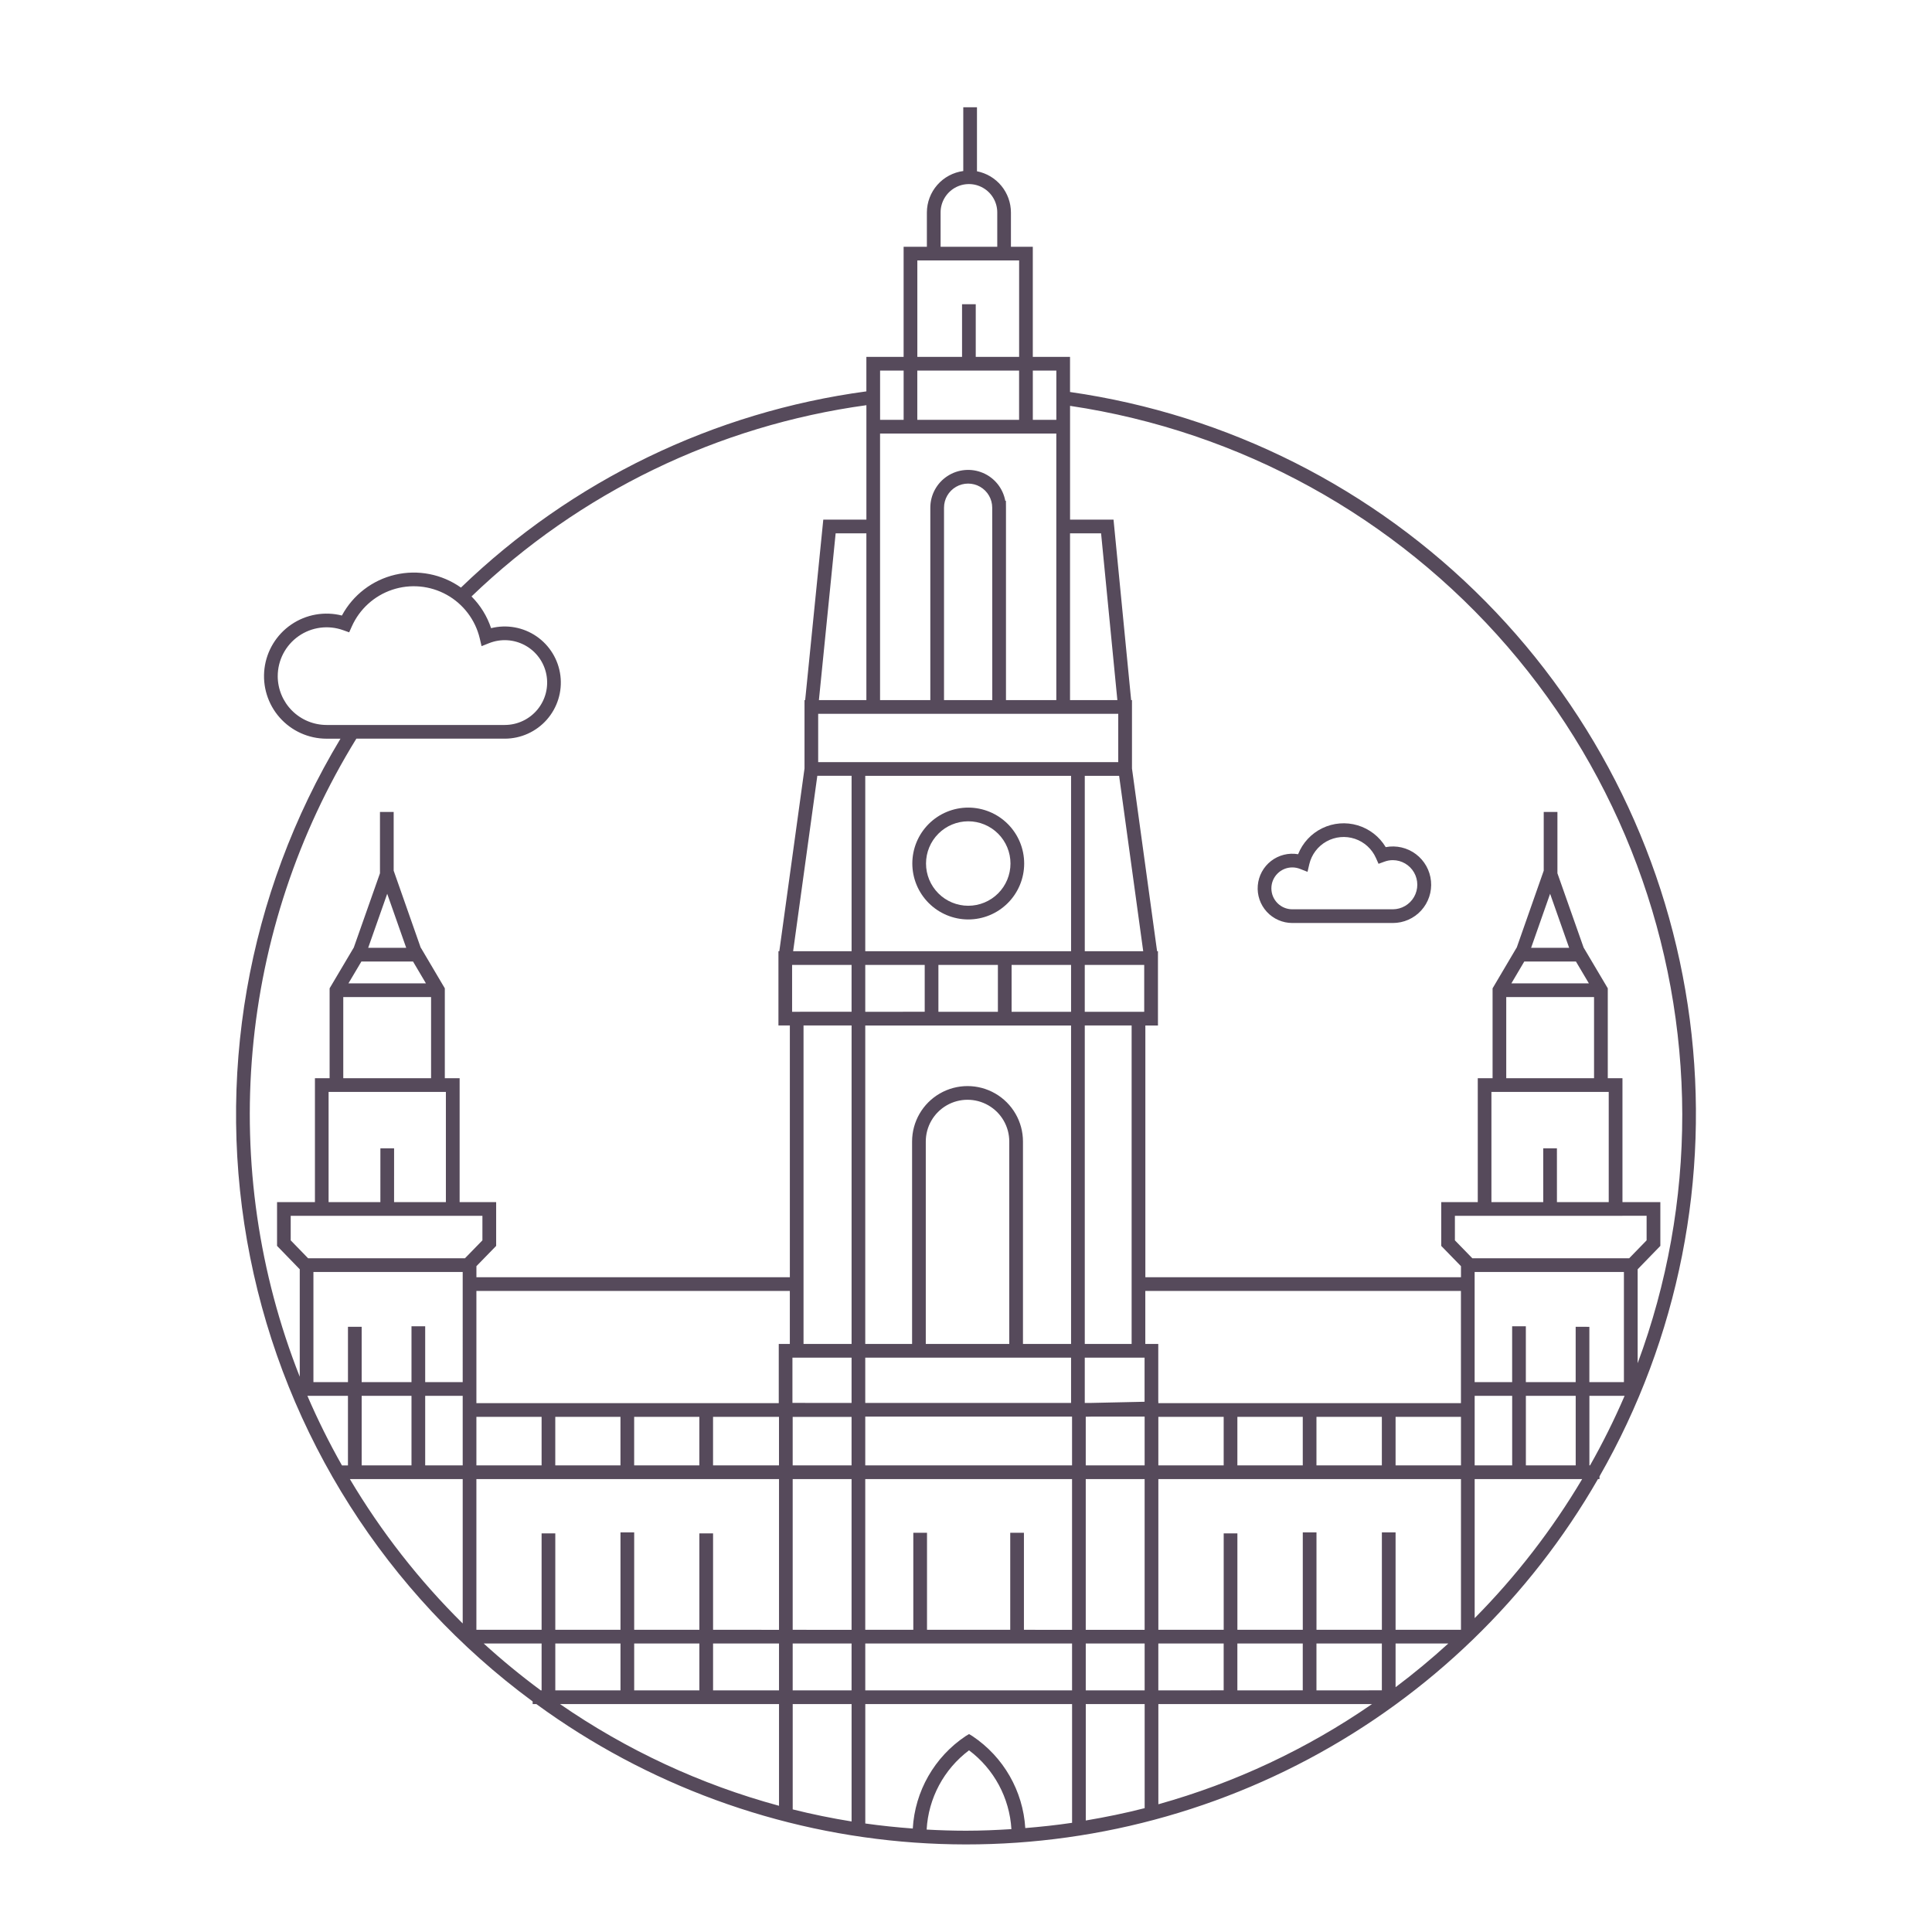 <?xml version="1.0" encoding="UTF-8"?>
<svg width="1200pt" height="1200pt" version="1.1" viewBox="0 0 1200 1200" xmlns="http://www.w3.org/2000/svg">
 <g fill="#564A5B">
  <path d="m802.68 573.29h62.461c6.695 0 13.082-2.82 17.59-7.769 4.508-4.953 6.719-11.574 6.086-18.242-0.629-6.664-4.039-12.754-9.395-16.773-5.356-4.019-12.156-5.594-18.734-4.336-3.91-6.531-10.121-11.359-17.414-13.539-7.293-2.176-15.137-1.539-21.984 1.781-6.848 3.316-12.203 9.082-15.012 16.156-5.938-1.012-12.023 0.512-16.785 4.199s-7.758 9.203-8.262 15.203c-0.508 6 1.527 11.938 5.602 16.371 4.078 4.43 9.824 6.949 15.848 6.949zm0-34.516v-0.004c1.668 0.004 3.316 0.324 4.863 0.945l4.582 1.797 1.113-4.789c1.426-5.988 5.301-11.105 10.684-14.094 5.383-2.992 11.773-3.582 17.613-1.629 5.836 1.957 10.586 6.277 13.082 11.902l1.617 3.629 3.738-1.367v0.004c1.656-0.609 3.406-0.918 5.168-0.914 5.43 0.031 10.434 2.949 13.141 7.656 2.703 4.711 2.703 10.5 0 15.211-2.707 4.707-7.711 7.625-13.141 7.66h-62.461c-7.184 0-13.004-5.824-13.004-13.008 0-7.18 5.82-13.004 13.004-13.004z"/>
  <path d="m601.37 571.09c9.215 0.008 18.051-3.644 24.57-10.156 6.519-6.508 10.188-15.34 10.195-24.555 0.004-9.211-3.648-18.051-10.156-24.57-6.512-6.519-15.344-10.188-24.555-10.195-9.215-0.004-18.055 3.648-24.574 10.156-6.519 6.512-10.184 15.344-10.191 24.555 0.008 9.211 3.664 18.039 10.172 24.555 6.508 6.519 15.332 10.188 24.539 10.211zm0-60.969c6.961-0.004 13.637 2.754 18.562 7.672 4.922 4.918 7.691 11.59 7.695 18.551 0 6.961-2.762 13.633-7.684 18.555-4.922 4.922-11.598 7.688-18.555 7.684-6.961-0.004-13.633-2.769-18.551-7.695-4.918-4.926-7.68-11.602-7.672-18.562 0.012-6.945 2.773-13.602 7.688-18.516 4.91-4.91 11.57-7.676 18.516-7.688z"/>
  <path d="m993.48 917c49.172-85.867 68.879-185.47 56.102-283.59-12.773-98.121-57.324-189.36-126.84-259.77-69.52-70.414-160.18-116.13-258.13-130.16v-21.805h-23.121v-68.391h-13.582v-21.328c-0.016-6.047-2.125-11.898-5.969-16.562-3.848-4.664-9.191-7.848-15.125-9.012v-39.766h-8.508v39.609c-6.242 0.832-11.973 3.894-16.129 8.625s-6.457 10.809-6.477 17.105v21.328h-14.449v68.391h-23.133v21.414c-94.777 12.758-183 55.457-251.81 121.87-11.855-8.395-26.742-11.301-40.887-7.984-14.141 3.32-26.18 12.551-33.062 25.344-10.797-2.734-22.246-0.703-31.441 5.582-9.199 6.281-15.254 16.207-16.637 27.258-1.379 11.051 2.051 22.164 9.422 30.516 7.371 8.348 17.969 13.133 29.105 13.137h8.668c-58.176 96.633-78.18 211.5-56.102 322.11 22.082 110.61 84.656 208.99 175.47 275.88v1.629h2.289c68.656 50.172 150.06 79.988 234.88 86.031 84.816 6.047 169.62-11.926 244.7-51.855 75.078-39.93 137.39-100.2 179.79-173.91h0.977zm-802.55-50.023h25.188v43.219l-3.719-0.004c-7.934-14.004-15.102-28.43-21.469-43.215zm33.531-269.75h32.086l8.008 13.559-48.129-0.004zm16.043-42.086 11.801 33.574h-23.625zm-27.293 64.148h54.539v50.418h-54.539zm63.047 58.926h0.691v68.438h-32.18l0.012-33.41h-8.508l-0.012 33.41h-32.168v-68.434h72.164zm9.199 76.945h14.18v15.238l-10.84 11.137-97.418 0.004-10.816-11.133v-15.242h104.89zm347.52-524.99v30.594h-63.223v-30.594zm23.121 39.098v165.58h-31.266v-119.51l-0.035-4.254h-0.387c-1.43-7.746-6.652-14.262-13.902-17.344-7.25-3.082-15.566-2.324-22.137 2.019-6.574 4.348-10.527 11.699-10.531 19.578v119.51h-31.219v-165.58zm290.66 327.95h32.086l8.035 13.559-48.129 0.004zm16.043-42.082 11.824 33.574-23.625 0.004zm-27.246 64.148h54.539v50.418l-54.539 0.008zm63.047 58.926h0.609v68.438l-32.168 0.008-0.012-33.414h-8.508l0.012 33.41h-32.18v-68.434h72.246zm9.117 76.945h15.023v15.246l-10.816 11.133-97.418 0.008-10.84-11.137v-15.238h104.05zm-29.039 68.957v34.344h-30.949v-34.676h-8.508v34.684h-23.297v-68.418h92.719v68.414h-21.457v-34.34zm-71.262 47.414-187.96 0.008v-1.066h-0.035v-35.707h-8.051v-32.934h196.04zm-89.742 38.652v-30.137h40.617v30.148zm40.617 139.73-40.617 0.008v-29.102h40.617zm-49.125 0-40.617 0.008v-29.102h40.617zm-49.125 0-40.582 0.008v-29.102h40.582zm-374.66-169.87v30.148h-40.488v-30.148zm8.508 0h40.488v30.148h-40.488zm48.996 0h40.957v30.148l-40.957-0.004zm49.102-251.6v-29.105h36.938v29.102zm16.195-185.08h186.38v30.016l-186.38 0.004zm78.164-8.508v-119.51c0-5.348 2.852-10.289 7.484-12.965 4.633-2.672 10.34-2.672 14.973 0 4.633 2.676 7.484 7.617 7.484 12.965l0.035 119.51zm78.914 47.031v108.94l-127.83 0.004v-108.94zm-127.83 146.56v-29.105h36.926v29.102zm45.434-29.102h36.949v29.102h-36.949zm45.457 0h36.938v29.102h-36.938zm45.445 0h36.926v29.102h-36.926zm-8.508 37.613v197.81h-29.871v-125.74c0-12.301-6.562-23.672-17.219-29.82-10.652-6.152-23.781-6.152-34.434 0-10.656 6.148-17.219 17.52-17.219 29.82v125.74h-29.086v-197.81zm-37.781 315.1v60.258h-51.691v-60.258h-8.508v60.258h-29.848v-93.613h128.44v93.617l-29.883-0.004v-60.258zm-0.598-117.29h-51.855v-125.74c0-9.262 4.941-17.82 12.965-22.453 8.02-4.633 17.906-4.633 25.926 0 8.023 4.633 12.965 13.191 12.965 22.453zm38.379 8.508v28.113h-127.83v-28.113zm-172.91 36.793h36.574v30.129l-36.574-0.004zm45.082-0.168 128.44-0.004v30.297h-128.44zm136.95 38.809h36.574v93.617l-36.574-0.008zm0-8.508v-30.227l3.469-0.078h33.105v30.297zm36.539-66.918v27.387l-33.051 0.727h-4.098v-28.121zm-181.99 28.113-36.727-0.008v-28.113h36.727zm-36.574 47.309h36.574v93.617l-36.574-0.004zm34.055 102.12h2.519v29.102h-36.574v-29.102zm11.027 0h128.44v29.102h-128.44zm136.95 0h36.574v29.102h-36.574zm45.082-140.78h40.582v30.148l-40.582-0.004zm49.09 0h40.617v30.148l-40.617-0.004zm-65.684-45.281h-29.098v-197.81h29.098zm-29.098-243.93v-108.94h21.328l14.969 108.94zm-9.164-155.98v-103.58h19.289l10.113 103.58zm-126.49 0h-29.484l10.395-103.58h19.09zm-30.473 47.031h21.285v108.94l-36.305 0.008zm21.285 155.07v197.81h-29.848v-197.81zm-38.355 197.81h-6.879v36.773h-187.8v-69.707h194.68zm-203.19 23.703h-23.297v-34.684h-8.508v34.684h-30.949v-34.344h-8.508v34.344h-21.457v-68.418h92.719zm-62.754 8.508h30.949v43.219h-30.949zm39.457 0h23.297v43.219h-23.297zm31.805 13.074h40.5v30.148h-40.5zm187.96 38.652v93.617l-40.957-0.004v-59.883h-8.508v59.883h-40.488v-60.512h-8.508v60.508h-40.488v-59.879h-8.508v59.883h-40.5v-93.613zm-147.46 102.12v29.102h-0.539c-12.293-9.09-24.117-18.801-35.418-29.102zm8.508 0h40.488v29.102h-40.488zm48.996 0h40.488v29.102h-40.488zm48.996 0h40.957v29.102h-40.957zm49.465 37.613h36.574v72.922c-12.367-1.996-24.559-4.492-36.574-7.496zm45.082 0h128.44v73.758c-9.586 1.43-19.293 2.461-29.066 3.266v-0.004c-1.418-23.09-13.527-44.191-32.75-57.066l-2.18-1.309-2.18 1.309c-19.301 12.93-31.43 34.16-32.762 57.355-9.926-0.734-19.766-1.75-29.5-3.129zm136.95 0h36.574v64.656c-11.992 3.09-24.215 5.578-36.574 7.668zm45.082 0h132.72c-40.477 27.969-85.332 49.004-132.72 62.238zm147.34-37.613h32.754c-10.473 9.555-21.391 18.605-32.754 27.148zm40.617-8.508h-40.617v-60.512h-8.508v60.508l-40.617 0.004v-60.512h-8.508v60.508l-40.617 0.004v-59.883h-8.508v59.883h-40.582v-93.613h187.96zm-40.617-102.12v-30.145h40.617v30.148zm49.125-43.219h23.297v43.219h-23.297zm31.805 0h30.949v43.219h-30.949zm39.457 43.219v-43.215h21.871c-6.367 14.785-13.535 29.211-21.469 43.215zm57.68-217.97c0.039 52.746-9.344 105.07-27.715 154.52v-58.352l14.098-14.527v-27.199h-23.531v-76.949h-9.117v-55.84l-14.906-25.152h-0.047l-16.324-46.305v-38.082h-8.508v36.461l-16.828 47.926h-0.082l-14.859 25.16v55.832h-9.199v76.945h-22.688v27.207l12.258 12.59v6.867h-196.04v-156.37h7.828v-46.117h-0.539l-15.598-113.52v-42.453h-0.516l-10.945-112.09h-27v-70.68c105.55 15.738 201.97 68.801 271.74 149.56 69.773 80.754 108.28 183.85 108.52 290.57zm-388.77-431.45h-14.613v-30.594h14.613zm-71.895-128.82c0-6.289 3.356-12.098 8.797-15.242 5.445-3.141 12.152-3.141 17.598 0 5.441 3.144 8.797 8.953 8.797 15.242v21.328h-35.191zm-14.449 29.836h63.223v59.883h-26.941v-32.684h-8.508v32.684h-27.773zm-8.508 68.391v30.594l-14.625-0.004v-30.594zm-388.76 189.79c0.012-9.883 4.836-19.145 12.926-24.82 8.09-5.676 18.438-7.059 27.738-3.707l3.715 1.324 1.605-3.598c4.805-10.812 13.93-19.105 25.148-22.855 11.223-3.75 23.5-2.609 33.84 3.141 10.336 5.754 17.781 15.586 20.512 27.094l1.125 4.805 4.582-1.828v0.004c7.293-2.93 15.516-2.449 22.418 1.312 6.902 3.762 11.762 10.406 13.254 18.125 1.492 7.715-0.539 15.699-5.539 21.762-5.004 6.062-12.453 9.574-20.312 9.574h-110.7c-8.039-0.012-15.746-3.211-21.43-8.898-5.684-5.684-8.879-13.395-8.887-21.434zm48.82 38.844h92.191c9.984-0.004 19.488-4.293 26.098-11.773 6.609-7.481 9.691-17.441 8.465-27.348-1.227-9.91-6.644-18.816-14.879-24.461-8.234-5.641-18.496-7.481-28.18-5.051-2.469-7.422-6.629-14.168-12.156-19.703 67.137-64.539 153-106.13 245.27-118.79v71.086h-26.777l-11.254 112.09h-0.406v42.453l-15.652 113.52h-0.543v46.117h7.09v156.37h-194.68v-6.867l12.258-12.59v-27.207h-22.688v-76.945h-9.199v-55.832l-14.859-25.16h-0.082l-16.828-47.922v-36.465h-8.508v38.082l-16.324 46.305h-0.047l-14.906 25.152v55.84h-9.117v76.945h-23.531v27.199l14.098 14.527v66.75c-25.367-64.242-35.398-133.52-29.293-202.32 6.102-68.797 28.172-135.23 64.449-194zm-4.012 459.89h70.082v89.676c-27.078-26.789-50.629-56.926-70.082-89.676zm266.55 139.73v63.184c-48.609-13.176-94.617-34.543-136.04-63.184zm91.695 77.965c1.082-19.492 10.719-37.516 26.336-49.23 15.531 11.66 25.152 29.559 26.312 48.945-9.336 0.59-18.719 0.988-28.199 0.988-8.207-0.004-16.352-0.262-24.449-0.703zm340.39-131.33v-86.367h66.766c-18.648 31.402-41.07 60.41-66.766 86.367z"/>
 </g>
</svg>

